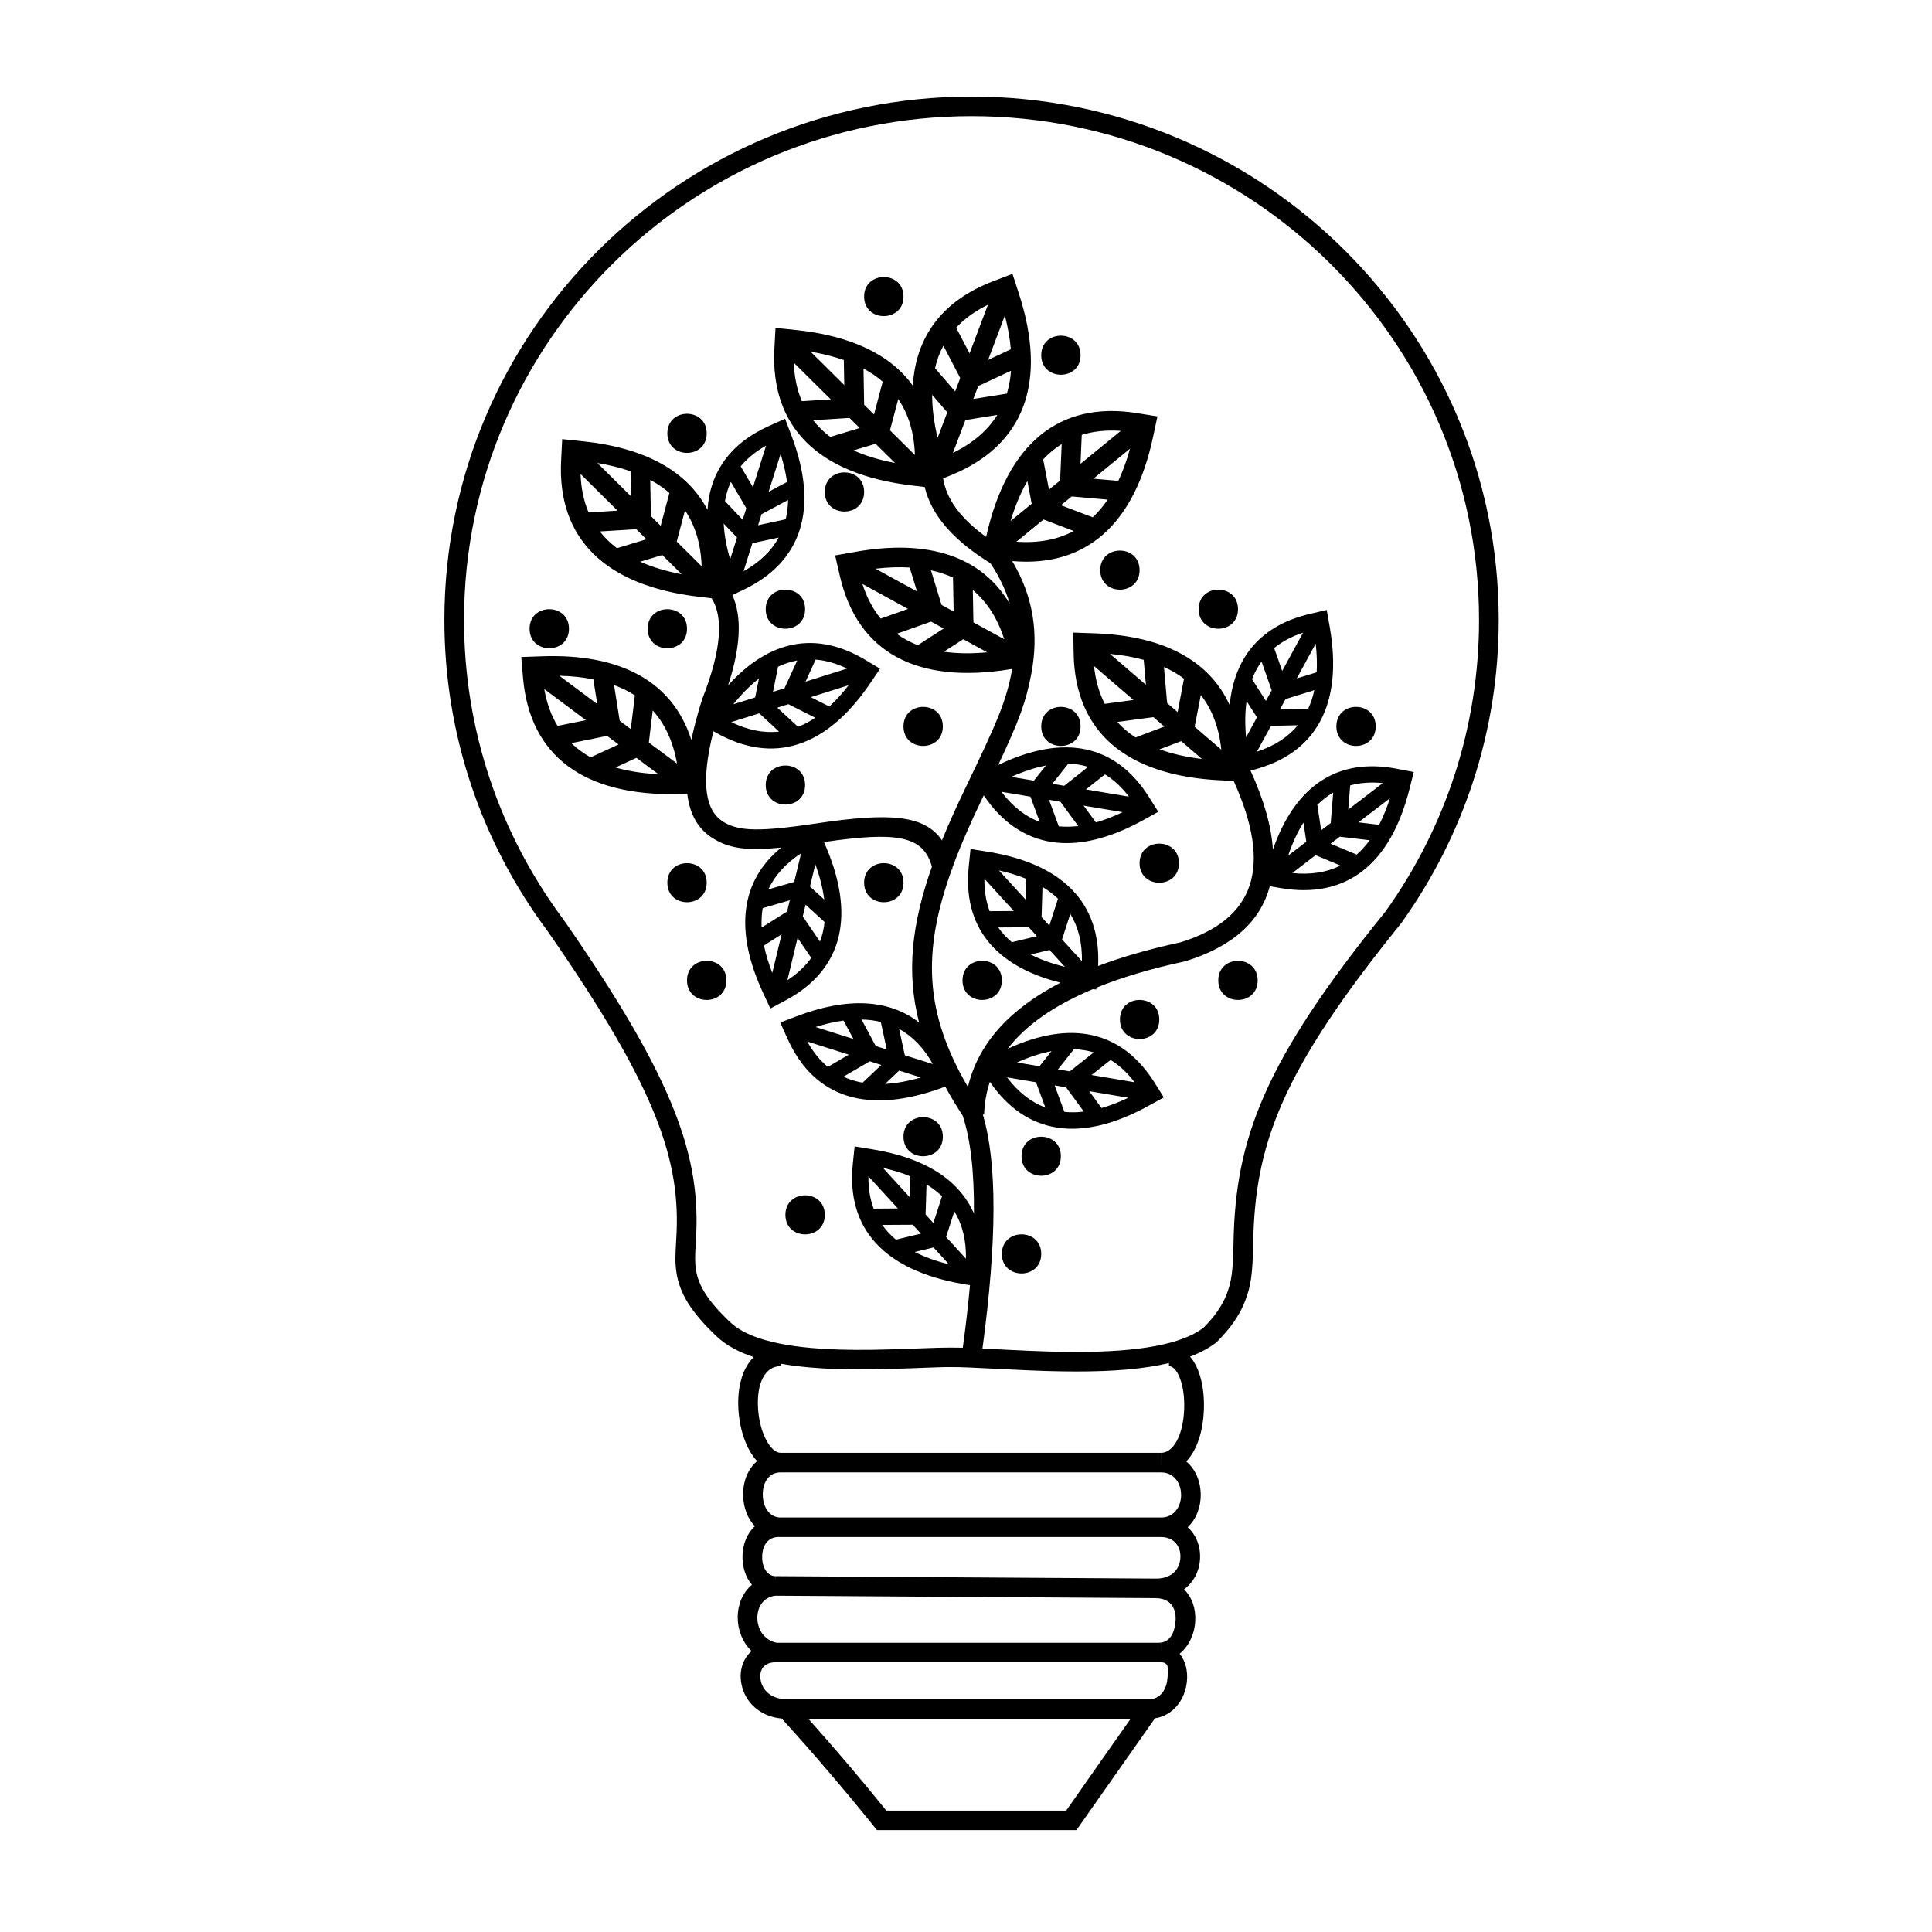 <?xml version="1.0" encoding="UTF-8"?>
<svg width="128pt" height="128pt" version="1.1" viewBox="0 0 128 128" xmlns="http://www.w3.org/2000/svg">
 <g>
  <path d="m65.094 89.344c0.418 0.023 0.945 0.047 1.629 0.082 1.973 0.098 3.246 0.145 4.582 0.145 4.106 0 6.965-0.492 8.426-1.602 0.742-0.742 1.223-1.441 1.516-2.168 0.359-0.891 0.441-1.621 0.477-3.492 0.125-6.856 2.023-11.992 10.059-21.906 4.016-5.602 6.207-12.301 6.207-19.328 0-18.434-15.055-33.379-33.621-33.379-18.57 0-33.625 14.945-33.625 33.379 0 7.246 2.332 14.141 6.594 19.859 7.434 10.691 9.109 15.75 8.77 21.203-0.07 1.133-0.074 1.484 0 1.977 0.16 1.062 0.773 2.062 2.258 3.477 1.215 1.156 3.719 1.723 7.309 1.824 1.363 0.039 2.644 0.016 4.644-0.059 1.961-0.07 2.074-0.074 2.644-0.074 0.297 0 0.527 0 0.824 0.008 0.203-1.465 0.359-2.848 0.477-4.141l-0.48-0.082c-5.18-0.902-7.731-3.644-7.281-7.973l0.117-1.141 1.133 0.184c3.484 0.555 5.781 2.004 6.773 4.262 0.023-2.769-0.227-4.938-0.75-6.492-0.426-0.652-0.809-1.289-1.148-1.914l-0.176 0.062c-4.934 1.812-8.512 0.711-10.289-3.262l-0.469-1.047 1.07-0.41c3.371-1.285 6.129-1.145 8.129 0.406-0.852-3.281-0.504-6.492 0.848-10.32-0.57-2.086-2.371-2.328-7.152-1.633 2.144 4.793 1.297 8.438-2.543 10.488l-1.008 0.539-0.484-1.039c-1.91-4.109-1.5-7.418 1.207-9.621-2.285 0.227-3.473 0.066-4.586-0.652-0.934-0.602-1.48-1.555-1.641-2.906l-0.559 0.012c-6.269 0.141-9.875-2.5-10.324-7.711l-0.117-1.371 1.367-0.047c5.273-0.191 8.676 1.703 9.902 5.539 0.172-0.832 0.414-1.742 0.73-2.734 1.25-3.168 1.418-5.371 0.617-6.648l-0.824-0.098c-6.231-0.73-9.43-3.852-9.148-9.074l0.07-1.371 1.363 0.141c4.121 0.43 6.922 1.973 8.262 4.539 0.164-2.523 1.535-4.418 4.094-5.562l1.047-0.469 0.406 1.07c1.852 4.84 0.754 8.422-3.238 10.297l-0.664 0.312c0.66 1.449 0.547 3.453-0.281 5.984 2.731-3.019 5.844-3.633 9.09-1.691l0.98 0.586-0.641 0.949c-2.906 4.293-6.465 5.449-10.293 3.254l-0.105-0.062c-0.852 3.375-0.555 5.223 0.617 5.981 1.078 0.695 2.551 0.668 6.254 0.125 0.062-0.012 0.062-0.012 0.121-0.02 4.559-0.668 6.984-0.578 8.148 1.148 0.441-1.086 0.957-2.227 1.535-3.43 2.191-4.543 2.719-5.801 3.109-7.875 0.004-0.02 0.008-0.039 0.008-0.055l-0.125 0.02c-6.191 1.012-10.129-1.102-11.297-6.199l-0.309-1.34 1.348-0.238c4.867-0.867 8.363 0.312 10.223 3.445-0.266-0.91-0.688-1.801-1.285-2.695-2.449-1.504-3.918-3.191-4.352-5.047l-0.805-0.094c-6.231-0.73-9.43-3.852-9.152-9.074l0.074-1.371 1.359 0.141c3.644 0.379 6.258 1.629 7.738 3.684 0.199-3.277 1.98-5.637 5.316-6.914l1.285-0.492 0.422 1.301c1.918 5.879 0.375 10.074-4.539 12.059l-0.477 0.191c0.215 1.367 1.152 2.652 2.848 3.875l0.012-0.047c1.379-6.117 4.816-8.977 9.98-8.152l1.359 0.219-0.285 1.336c-1.227 5.809-4.441 8.676-9.336 8.246 1.402 2.367 1.766 4.785 1.27 7.438-0.348 1.855-0.781 3.062-2.199 6.074 4.332-2.086 7.793-1.383 9.996 2.133l0.609 0.969-1.004 0.555c-4.481 2.473-8.145 1.93-10.559-1.645-0.02 0.035-0.039 0.074-0.055 0.113-0.82 1.695-1.496 3.246-2.027 4.695 0.008 0.027 0.012 0.055 0.016 0.082l-0.047 0.012c-1.98 5.473-1.812 9.496 1.066 14.418 0.668-2.848 2.723-5.148 6.129-6.91-4.367-1.098-6.484-3.738-6.074-7.715l0.117-1.141 1.133 0.18c4.965 0.797 7.516 3.398 7.32 7.57 1.602-0.605 3.418-1.129 5.445-1.562 4.938-1.523 6.125-4.965 3.535-10.699l-0.84-0.039c-6.266-0.297-9.676-3.188-9.762-8.414l-0.023-1.375 1.367 0.047c4.578 0.152 7.637 1.777 8.992 4.758 0.316-3.219 2.106-5.297 5.32-6.043l1.113-0.262 0.199 1.129c0.891 5.106-0.871 8.41-5.144 9.488l-0.105 0.027c0.887 1.938 1.383 3.688 1.484 5.231 1.477-4.234 4.289-6.109 8.207-5.352l1.125 0.215-0.281 1.113c-1.258 5.023-4.211 7.328-8.559 6.574l-0.699-0.121c-0.613 2.336-2.477 4.012-5.598 4.973-2.254 0.484-4.215 1.066-5.891 1.75l-0.012 0.125-0.207-0.035c-2.582 1.078-4.465 2.398-5.66 3.957 4.211-1.938 7.578-1.191 9.738 2.25l0.609 0.973-1.004 0.551c-4.457 2.465-8.105 1.938-10.52-1.582-0.23 0.684-0.359 1.406-0.383 2.164h-0.086c0.957 3.199 0.941 8.355-0.023 15.508zm11.07 23.23c0.617 0 1.094-0.539 1.172-1.289 0.074-0.699 0.137-1.145-0.41-1.156h-0.008-25.531c-0.738 0-1.098 0.465-1 1.133 0.109 0.746 0.746 1.312 1.703 1.312zm-1.254 1.297h-21.359c1.77 1.977 3.492 4.004 5.172 6.086h11.914c1.941-2.773 3.367-4.805 4.273-6.086zm1.871-5.035c0.715-0.004 1.059-0.648 1.105-1.508 0.047-0.855-0.41-1.434-1.285-1.445h-0.059v-0.004l-25.137-0.16c-1.648 0.129-1.645 2.769 0.043 3.117zm0.141 0.008v0.645l0.004-0.641s0-0.004-0.004-0.004zm-0.238-4.258c0.938-0.035 1.484-0.609 1.52-1.391s-0.457-1.363-1.281-1.363v-1.293c0.715 0 1.32 0.242 1.762 0.645-0.43 0.395-1.016 0.648-1.762 0.648v-1.293c1.77 0 1.77-2.988 0.004-2.988h-0.004-25.207v-1.297h25.207v1.043l0.004-1.043c0.82 0 1.465-1.188 1.527-2.891 0.062-1.621-0.457-2.852-1.008-2.852v-0.203c-1.645 0.391-3.688 0.559-6.141 0.555-1.363 0-2.656-0.043-4.648-0.145-2.629-0.133-2.914-0.145-3.695-0.145-0.547 0-0.66 0.004-2.594 0.078-2.027 0.074-3.332 0.098-4.734 0.055-1.469-0.039-2.777-0.156-3.918-0.359v0.164c-1.023 0-1.605 1.121-1.492 2.828 0.109 1.625 0.836 2.914 1.492 2.914v1.297c-0.598 0-1.125-0.277-1.559-0.746 0.406-0.344 0.934-0.551 1.559-0.551v1.297c-0.73 0-1.188 0.605-1.18 1.484 0.012 0.844 0.449 1.449 1.094 1.5 0.035 0 0.07 0 0.105 0.004h25.188v1.293h-25.207c-0.043 0-0.086 0-0.133-0.004-0.668 0.008-1.066 0.504-1.086 1.273-0.023 0.773 0.363 1.328 0.883 1.324l0.008 0.211 0.004-0.211zm-26.746-14.676c-1.027-0.34-1.852-0.793-2.477-1.387-1.676-1.594-2.438-2.836-2.644-4.219-0.094-0.617-0.086-1.016-0.012-2.246 0.32-5.141-1.262-9.922-8.527-20.371-4.414-5.922-6.836-13.086-6.836-20.613 0-19.148 15.637-34.676 34.926-34.676 19.289 0 34.926 15.527 34.926 34.676 0 7.297-2.277 14.258-6.473 20.109-7.879 9.723-9.676 14.582-9.793 21.148-0.039 2.027-0.133 2.867-0.57 3.949-0.363 0.895-0.941 1.738-1.867 2.656-0.492 0.375-1.074 0.691-1.746 0.945 0.652 0.754 0.969 2.07 0.914 3.527-0.055 1.43-0.453 2.672-1.168 3.414 1.25 1.043 1.281 3.258 0.094 4.359 0.555 0.5 0.859 1.246 0.82 2.07-0.035 0.84-0.422 1.57-1.055 2.047 0.516 0.516 0.785 1.262 0.738 2.098-0.047 0.875-0.426 1.664-1.031 2.168 0.379 0.473 0.555 1.137 0.477 1.855-0.129 1.23-0.941 2.25-2.113 2.422-0.84 1.188-2.508 3.562-5.008 7.129l-0.195 0.277h-13.219l-0.195-0.242c-1.977-2.453-4.012-4.836-6.113-7.148-1.461-0.125-2.504-1.125-2.691-2.414-0.121-0.824 0.145-1.574 0.695-2.055-1.23-1.172-1.234-3.348 0.023-4.391-0.418-0.492-0.645-1.188-0.625-1.938 0.023-0.789 0.316-1.484 0.82-1.945-0.488-0.512-0.77-1.25-0.777-2.066-0.012-0.918 0.32-1.734 0.922-2.246-0.695-0.754-1.141-2.008-1.234-3.379-0.098-1.48 0.25-2.769 1.016-3.516zm13.344-63.973 0.336-0.891-1.117-2.144c-0.246 0.461-0.43 0.957-0.551 1.492zm1.203 0.496 2.223-0.355c0.141-0.473 0.234-0.977 0.273-1.512l-2.172 1.012zm-2.367 2.578 0.641-1.691-1-1.16c-0.004 0.871 0.117 1.824 0.359 2.852zm1.016 0.996c1.312-0.641 2.293-1.477 2.938-2.516l-2.113 0.34zm1.102-6.594 1.219-3.223c-0.848 0.414-1.551 0.922-2.106 1.523zm1.23 0.43 1.504-0.703c-0.059-0.699-0.191-1.441-0.395-2.231zm4.031 8.594 0.738-0.602 0.105-2.414c-0.441 0.273-0.852 0.613-1.227 1.016zm0.793 1.035 2.106 0.801c0.359-0.34 0.691-0.73 0.992-1.172l-2.387-0.211zm-3.336 1.047 1.398-1.145-0.285-1.504c-0.438 0.754-0.809 1.637-1.113 2.648zm0.383 1.371c1.457 0.102 2.723-0.133 3.801-0.711l-2-0.762zm4.25-5.16 2.668-2.184c-0.941-0.062-1.805 0.023-2.586 0.266zm0.852 0.984 1.652 0.145c0.297-0.633 0.559-1.344 0.773-2.129zm-15.48-3.356-0.676-0.668-2.414 0.148c0.32 0.41 0.699 0.777 1.137 1.109zm0.945-0.895 0.578-2.176c-0.375-0.324-0.801-0.613-1.273-0.867l0.043 2.398zm1.391 3.211-1.285-1.273-1.465 0.441c0.797 0.355 1.711 0.633 2.75 0.832zm1.32-0.527c-0.047-1.457-0.414-2.695-1.102-3.707l-0.551 2.07zm-5.574-3.688-2.449-2.426c0.035 0.945 0.211 1.793 0.535 2.547zm0.895-0.949-0.031-1.656c-0.664-0.234-1.395-0.414-2.199-0.551zm6.586 16.129-0.836-0.457-2.277 0.809c0.422 0.305 0.887 0.555 1.398 0.754zm0.66-1.125-0.043-2.25c-0.449-0.207-0.934-0.367-1.461-0.48l0.703 2.293zm2.223 2.703-1.586-0.867-1.285 0.828c0.863 0.125 1.82 0.137 2.871 0.039zm1.129-0.867c-0.449-1.391-1.145-2.477-2.082-3.258l0.039 2.141zm-6.375-2.008-3.023-1.656c0.289 0.898 0.695 1.664 1.215 2.297zm0.594-1.16-0.484-1.582c-0.703-0.043-1.457-0.016-2.266 0.078zm-18.602-4.121-2.41 0.148c0.316 0.41 0.695 0.777 1.137 1.109l1.949-0.59zm0.973-0.871 0.648 0.645 0.578-2.176c-0.375-0.324-0.797-0.613-1.27-0.863zm0.754 2.582-1.465 0.441c0.797 0.355 1.715 0.633 2.75 0.832zm0.957-0.891 1.652 1.637c-0.051-1.457-0.418-2.695-1.105-3.707zm-6.371-4.477c0.031 0.945 0.211 1.793 0.531 2.547l1.918-0.121zm1.113-0.727 2.227 2.203-0.031-1.656c-0.66-0.234-1.395-0.414-2.195-0.547zm0.641 18.078-2.367 0.48c0.375 0.363 0.801 0.676 1.281 0.941l1.852-0.855zm0.84-1 0.734 0.547 0.27-2.234c-0.414-0.266-0.875-0.492-1.379-0.68zm1.109 2.453-1.391 0.641c0.84 0.242 1.785 0.391 2.84 0.441zm0.82-1.012 1.867 1.391c-0.254-1.438-0.789-2.613-1.609-3.519zm-6.93-3.547c0.164 0.93 0.457 1.746 0.883 2.445l1.879-0.383zm1-0.879 2.512 1.875-0.258-1.637c-0.691-0.137-1.441-0.219-2.254-0.238zm12.145-10.336 0.242-0.762-1.023-1.746c-0.18 0.395-0.312 0.82-0.391 1.273zm1.023 0.363 1.828-0.395c0.098-0.402 0.152-0.828 0.16-1.277l-1.758 0.941zm-1.852 2.262 0.457-1.445-0.883-0.926c0.035 0.73 0.18 1.52 0.426 2.371zm0.887 0.789c1.062-0.594 1.84-1.336 2.328-2.234l-1.742 0.375zm0.625-5.57 0.871-2.754c-0.688 0.387-1.246 0.84-1.684 1.371zm1.039 0.305 1.219-0.652c-0.078-0.582-0.223-1.199-0.426-1.852zm0.289 13.254 0.762-0.238 0.844-1.84c-0.43 0.078-0.852 0.215-1.27 0.41zm0.285 1.047 1.375 1.27c0.387-0.148 0.766-0.352 1.141-0.602l-1.781-0.898zm-2.914-0.223 1.445-0.453 0.254-1.254c-0.574 0.449-1.141 1.02-1.699 1.707zm-0.137 1.18c1.094 0.531 2.148 0.742 3.168 0.629l-1.309-1.211zm4.922-2.68 2.754-0.867c-0.707-0.34-1.402-0.539-2.086-0.594zm0.348 1.027 1.23 0.621c0.434-0.398 0.859-0.867 1.273-1.41zm-0.344 13.75-0.188 0.777 1.141 1.668c0.156-0.406 0.254-0.836 0.305-1.297zm-1.047-0.293-1.797 0.523c-0.066 0.41-0.09 0.836-0.07 1.285l1.688-1.062zm1.691-2.383-0.355 1.473 0.945 0.863c-0.09-0.727-0.285-1.504-0.59-2.336zm-0.941-0.727c-1.016 0.664-1.742 1.461-2.168 2.391l1.711-0.496zm-0.234 5.602-0.676 2.805c0.656-0.43 1.184-0.922 1.582-1.48zm-1.059-0.234-1.168 0.738c0.117 0.574 0.305 1.18 0.551 1.816zm25.355-13.766-0.723-0.625-2.394 0.32c0.348 0.383 0.75 0.727 1.211 1.027zm0.883-0.961 0.422-2.211c-0.395-0.297-0.836-0.555-1.328-0.773l0.211 2.387zm1.609 3.106-1.371-1.18-1.43 0.543c0.816 0.297 1.754 0.512 2.801 0.637zm1.285-0.617c-0.152-1.453-0.605-2.66-1.359-3.621l-0.406 2.106zm-5.82-3.289-2.613-2.25c0.098 0.941 0.336 1.773 0.711 2.504zm0.824-1.008-0.145-1.652c-0.68-0.188-1.422-0.316-2.234-0.395zm-17.531 25.188-0.762-0.242-1.746 1.02c0.395 0.184 0.82 0.316 1.273 0.395zm0.363-1.023-0.395-1.828c-0.402-0.098-0.828-0.152-1.277-0.16l0.941 1.758zm2.262 1.852-1.445-0.457-0.926 0.883c0.73-0.039 1.52-0.18 2.371-0.426zm0.789-0.887c-0.59-1.062-1.336-1.84-2.234-2.328l0.379 1.742zm-5.57-0.625-2.75-0.871c0.383 0.688 0.836 1.246 1.367 1.684zm0.309-1.039-0.656-1.219c-0.582 0.078-1.199 0.219-1.852 0.426zm4.469 12.898-0.539-0.59-2.019 0.012c0.25 0.355 0.551 0.684 0.906 0.977zm0.828-0.703 0.574-1.781c-0.301-0.285-0.645-0.543-1.027-0.777l-0.062 1.992zm1.031 2.734-1.02-1.117-1.246 0.301c0.652 0.332 1.406 0.605 2.266 0.816zm1.129-0.371c0.02-1.219-0.238-2.262-0.77-3.137l-0.547 1.699zm-4.512-3.328-1.949-2.129c-0.012 0.785 0.105 1.5 0.344 2.141zm0.785-0.746 0.043-1.383c-0.543-0.223-1.148-0.41-1.816-0.559zm8.426-17.293-0.539-0.59-2.023 0.012c0.25 0.355 0.551 0.68 0.906 0.977zm0.824-0.703 0.574-1.781c-0.301-0.285-0.645-0.547-1.027-0.777l-0.062 1.992zm1.031 2.734-1.02-1.117-1.246 0.301c0.652 0.332 1.406 0.605 2.266 0.816zm1.129-0.375c0.02-1.215-0.238-2.258-0.77-3.133l-0.547 1.695zm-4.512-3.324-1.949-2.133c-0.012 0.789 0.105 1.5 0.344 2.144zm0.785-0.75 0.043-1.379c-0.543-0.223-1.148-0.41-1.816-0.559zm1.766-7.68 0.785 0.133 1.586-1.254c-0.414-0.129-0.852-0.199-1.312-0.215zm-0.219 1.062 0.645 1.758c0.414 0.039 0.844 0.031 1.289-0.02l-1.18-1.609zm-2.5-1.52 1.496 0.25 0.797-1c-0.719 0.137-1.484 0.387-2.293 0.75zm-0.656 0.988c0.734 0.969 1.578 1.637 2.539 1.996l-0.617-1.672zm5.602-0.156 2.848 0.48c-0.473-0.625-1.004-1.117-1.586-1.477zm-0.156 1.074 0.816 1.113c0.566-0.16 1.156-0.387 1.773-0.68zm-1.699 17.473 0.789 0.133 1.582-1.258c-0.414-0.125-0.852-0.195-1.312-0.211zm-0.219 1.062 0.645 1.754c0.414 0.043 0.844 0.035 1.289-0.02l-1.18-1.609zm-2.496-1.52 1.492 0.25 0.797-1c-0.719 0.137-1.48 0.387-2.289 0.75zm-0.66 0.988c0.734 0.969 1.582 1.637 2.539 1.996l-0.617-1.672zm5.602-0.156 2.848 0.48c-0.473-0.629-1.004-1.121-1.586-1.477zm-0.156 1.07 0.816 1.117c0.566-0.16 1.156-0.387 1.773-0.68zm11.707-25.855 0.383-0.703-0.672-1.906c-0.254 0.352-0.465 0.742-0.629 1.172zm0.934 0.555 1.871-0.043c0.172-0.375 0.305-0.781 0.402-1.223l-1.906 0.59zm-2.25 1.863 0.723-1.328-0.688-1.078c-0.102 0.723-0.113 1.527-0.035 2.406zm0.719 0.945c1.156-0.379 2.062-0.961 2.715-1.75l-1.781 0.039zm1.676-5.348 1.383-2.535c-0.746 0.242-1.383 0.586-1.914 1.02zm0.965 0.496 1.32-0.406c0.031-0.59 0.012-1.223-0.066-1.898zm1.617 10.062 0.633-0.484 0.164-2.016c-0.375 0.219-0.727 0.492-1.051 0.816zm0.625 0.887 1.727 0.723c0.312-0.273 0.598-0.59 0.863-0.953l-1.98-0.234zm-2.812 0.789 1.203-0.922-0.191-1.266c-0.387 0.621-0.727 1.352-1.012 2.188zm0.273 1.156c1.211 0.125 2.273-0.039 3.191-0.496l-1.645-0.688zm3.707-4.203 2.293-1.758c-0.781-0.078-1.504-0.027-2.164 0.156zm0.676 0.844 1.371 0.164c0.27-0.523 0.508-1.109 0.715-1.758z"/>
  <path d="m59.859 19.648c0 1.727-2.609 1.727-2.609 0 0-1.723 2.609-1.723 2.609 0" fill-rule="evenodd"/>
  <path d="m46.82 28.711c0 1.727-2.606 1.727-2.606 0 0-1.727 2.606-1.727 2.606 0" fill-rule="evenodd"/>
  <path d="m57.25 32.594c0 1.727-2.606 1.727-2.606 0s2.606-1.727 2.606 0" fill-rule="evenodd"/>
  <path d="m53.34 40.359c0 1.727-2.609 1.727-2.609 0s2.609-1.727 2.609 0" fill-rule="evenodd"/>
  <path d="m45.516 41.656c0 1.723-2.606 1.723-2.606 0 0-1.727 2.606-1.727 2.606 0" fill-rule="evenodd"/>
  <path d="m37.695 41.656c0 1.723-2.609 1.723-2.609 0 0-1.727 2.609-1.727 2.609 0" fill-rule="evenodd"/>
  <path d="m53.34 52.012c0 1.723-2.609 1.723-2.609 0 0-1.727 2.609-1.727 2.609 0" fill-rule="evenodd"/>
  <path d="m62.465 48.125c0 1.727-2.606 1.727-2.606 0 0-1.723 2.606-1.723 2.606 0" fill-rule="evenodd"/>
  <path d="m46.82 58.48c0 1.727-2.606 1.727-2.606 0 0-1.723 2.606-1.723 2.606 0" fill-rule="evenodd"/>
  <path d="m48.125 64.953c0 1.727-2.609 1.727-2.609 0s2.609-1.727 2.609 0" fill-rule="evenodd"/>
  <path d="m59.859 58.48c0 1.727-2.609 1.727-2.609 0 0-1.723 2.609-1.723 2.609 0" fill-rule="evenodd"/>
  <path d="m71.59 23.535c0 1.723-2.606 1.723-2.606 0 0-1.727 2.606-1.727 2.606 0" fill-rule="evenodd"/>
  <path d="m75.5 37.773c0 1.723-2.606 1.723-2.606 0 0-1.727 2.606-1.727 2.606 0" fill-rule="evenodd"/>
  <path d="m71.59 48.125c0 1.727-2.606 1.727-2.606 0 0-1.723 2.606-1.723 2.606 0" fill-rule="evenodd"/>
  <path d="m82.02 40.359c0 1.727-2.606 1.727-2.606 0s2.606-1.727 2.606 0" fill-rule="evenodd"/>
  <path d="m91.145 48.125c0 1.727-2.606 1.727-2.606 0 0-1.723 2.606-1.723 2.606 0" fill-rule="evenodd"/>
  <path d="m78.109 57.188c0 1.727-2.609 1.727-2.609 0s2.609-1.727 2.609 0" fill-rule="evenodd"/>
  <path d="m66.375 64.953c0 1.727-2.606 1.727-2.606 0s2.606-1.727 2.606 0" fill-rule="evenodd"/>
  <path d="m83.324 64.953c0 1.727-2.609 1.727-2.609 0s2.609-1.727 2.609 0" fill-rule="evenodd"/>
  <path d="m76.805 67.543c0 1.727-2.606 1.727-2.606 0 0-1.727 2.606-1.727 2.606 0" fill-rule="evenodd"/>
  <path d="m70.285 76.602c0 1.727-2.606 1.727-2.606 0 0-1.723 2.606-1.723 2.606 0" fill-rule="evenodd"/>
  <path d="m68.984 83.074c0 1.727-2.609 1.727-2.609 0 0-1.727 2.609-1.727 2.609 0" fill-rule="evenodd"/>
  <path d="m62.465 75.309c0 1.727-2.606 1.727-2.606 0 0-1.727 2.606-1.727 2.606 0" fill-rule="evenodd"/>
  <path d="m54.645 80.488c0 1.723-2.609 1.723-2.609 0 0-1.727 2.609-1.727 2.609 0" fill-rule="evenodd"/>
 </g>
</svg>
